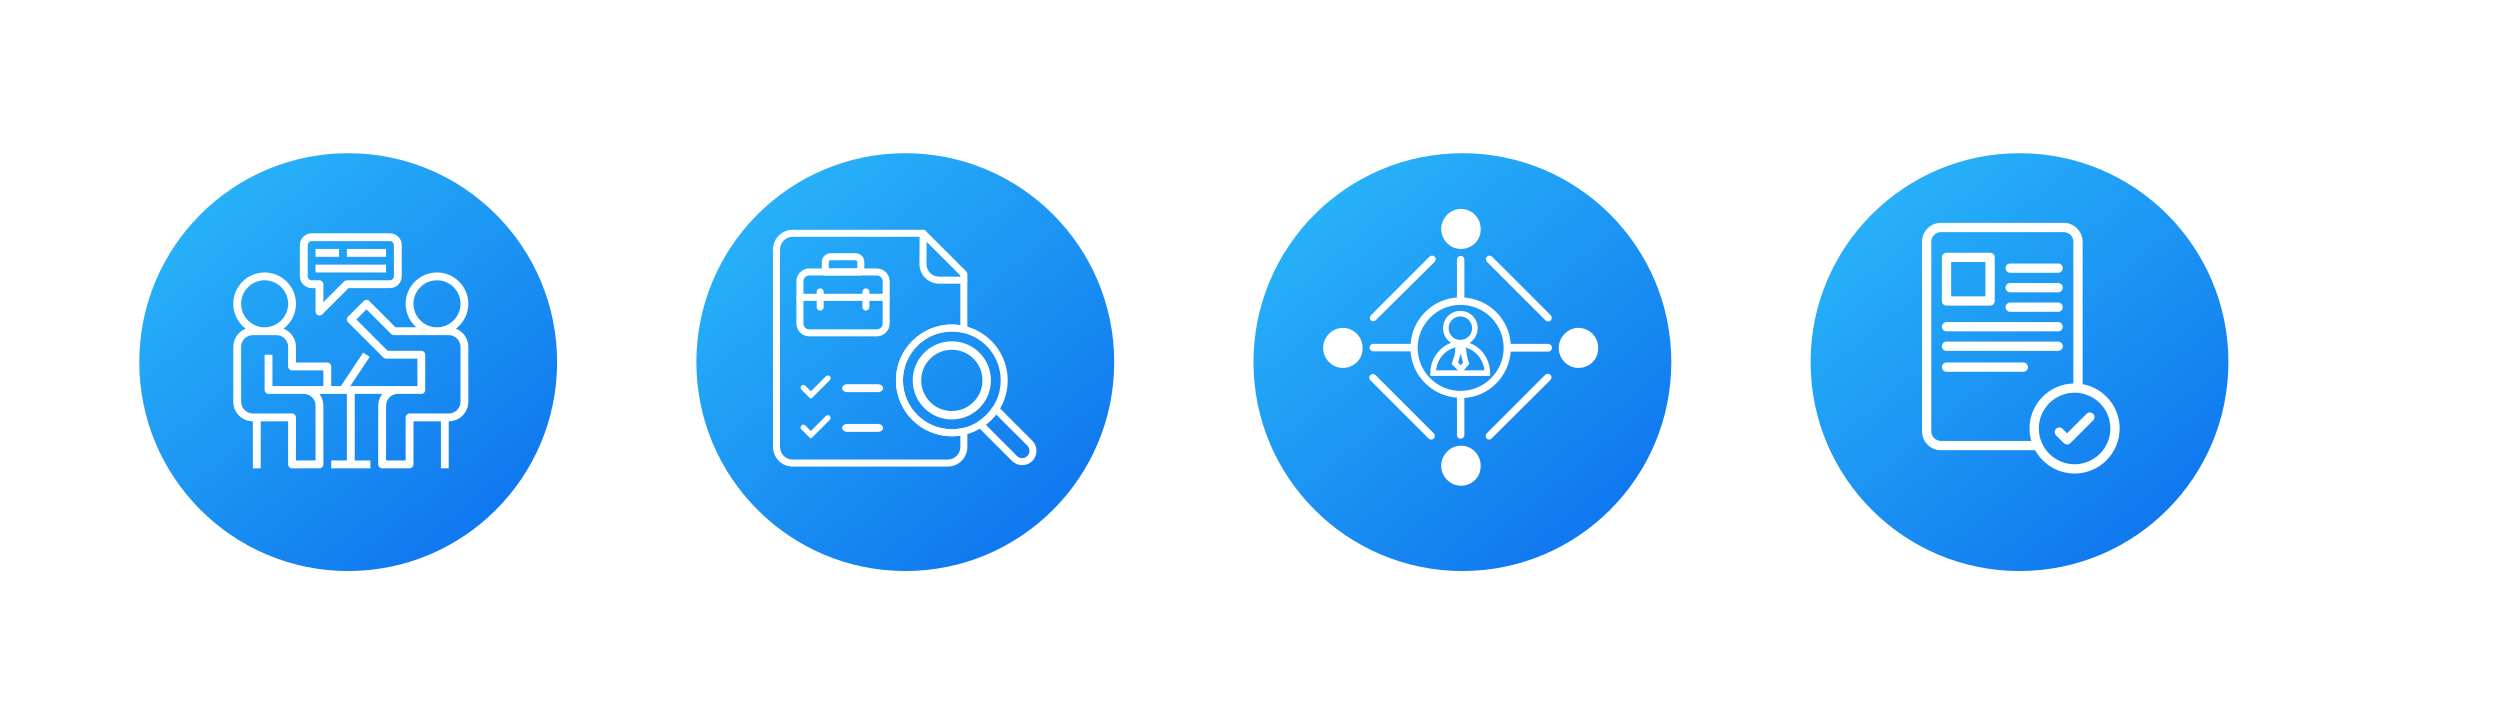 <svg width="359" height="102" viewBox="0 0 359 102" fill="none" xmlns="http://www.w3.org/2000/svg">
<g filter="url(#filter0_d)">
<circle cx="50" cy="50" r="30" fill="url(#paint0_linear)"/>
</g>
<path fill-rule="evenodd" clip-rule="evenodd" d="M67.25 43.625C67.25 41.144 65.231 39.125 62.75 39.125C60.269 39.125 58.25 41.144 58.25 43.625C58.25 44.969 58.846 46.175 59.783 47H56.795L53.023 43.227C52.803 43.007 52.447 43.007 52.227 43.227L49.977 45.477C49.757 45.697 49.757 46.053 49.977 46.273L55.04 51.335C55.145 51.441 55.288 51.5 55.438 51.5H59.938V55.438H57.125H50.301L53.093 51.25L52.157 50.626L48.949 55.438H47.562V52.625C47.562 52.314 47.311 52.062 47 52.062H42.5V49.812C42.5 48.627 41.76 47.615 40.719 47.202C41.799 46.38 42.5 45.084 42.5 43.625C42.5 41.144 40.481 39.125 38 39.125C35.519 39.125 33.5 41.144 33.5 43.625C33.5 45.084 34.201 46.38 35.281 47.202C34.24 47.615 33.5 48.627 33.5 49.812V57.688C33.5 59.238 34.762 60.5 36.312 60.5V67.25H37.438V60.5H41.375V66.688C41.375 66.999 41.626 67.25 41.938 67.25H45.875C46.186 67.25 46.438 66.999 46.438 66.688V58.25C46.438 57.617 46.228 57.033 45.874 56.562H46.438H47H49.812V66.125H47.562V67.25H53.188V66.125H50.938V56.562H54.89C54.532 57.034 54.312 57.614 54.312 58.25V66.688C54.312 66.999 54.564 67.25 54.875 67.25H58.812C59.124 67.25 59.375 66.999 59.375 66.688V60.5H63.312V67.25H64.438V60.5C65.988 60.5 67.25 59.238 67.25 57.688V49.812C67.25 48.627 66.51 47.615 65.469 47.202C66.549 46.38 67.25 45.084 67.25 43.625ZM59.375 43.625C59.375 41.764 60.889 40.25 62.75 40.25C64.611 40.25 66.125 41.764 66.125 43.625C66.125 45.486 64.611 47 62.75 47C60.889 47 59.375 45.486 59.375 43.625ZM38 40.25C36.139 40.25 34.625 41.764 34.625 43.625C34.625 45.486 36.139 47 38 47C39.861 47 41.375 45.486 41.375 43.625C41.375 41.764 39.861 40.25 38 40.25ZM39.125 55.438V50.938H38V56C38 56.311 38.251 56.562 38.562 56.562H43.625C44.555 56.562 45.312 57.32 45.312 58.25V66.125H42.5V59.938C42.5 59.626 42.249 59.375 41.938 59.375H36.312C35.382 59.375 34.625 58.618 34.625 57.688V49.812C34.625 48.882 35.382 48.125 36.312 48.125H39.688C40.618 48.125 41.375 48.882 41.375 49.812V52.625C41.375 52.936 41.626 53.188 41.938 53.188H46.438V55.438H39.125ZM66.125 49.812C66.125 48.882 65.368 48.125 64.438 48.125H56.562C56.413 48.125 56.27 48.066 56.165 47.96L52.625 44.42L51.17 45.875L55.67 50.375H60.5C60.811 50.375 61.062 50.626 61.062 50.938V56C61.062 56.311 60.811 56.562 60.5 56.562H57.125C56.195 56.562 55.438 57.32 55.438 58.25V66.125H58.25V59.938C58.25 59.626 58.501 59.375 58.812 59.375H64.438C65.368 59.375 66.125 58.618 66.125 57.688V49.812Z" fill="white"/>
<path fill-rule="evenodd" clip-rule="evenodd" d="M45.875 45.312C45.802 45.312 45.729 45.299 45.66 45.27C45.449 45.183 45.312 44.977 45.312 44.75V41.375H44.75C43.82 41.375 43.062 40.618 43.062 39.688V35.188C43.062 34.257 43.82 33.5 44.75 33.5H56C56.93 33.5 57.688 34.257 57.688 35.188V39.688C57.688 40.618 56.93 41.375 56 41.375H50.045L46.273 45.148C46.165 45.255 46.021 45.312 45.875 45.312ZM44.188 39.688C44.188 39.998 44.44 40.25 44.75 40.25H45.875C46.186 40.25 46.438 40.501 46.438 40.812V43.392L49.415 40.415C49.52 40.309 49.663 40.25 49.812 40.25H56C56.31 40.25 56.562 39.998 56.562 39.688V35.188C56.562 34.877 56.31 34.625 56 34.625H44.75C44.44 34.625 44.188 34.877 44.188 35.188V39.688Z" fill="white"/>
<rect x="45.312" y="35.75" width="3.375" height="1.125" fill="white"/>
<rect x="45.312" y="38" width="10.125" height="1.125" fill="white"/>
<rect x="49.812" y="35.75" width="5.625" height="1.125" fill="white"/>
<g filter="url(#filter1_d)">
<circle cx="130" cy="50" r="30" fill="url(#paint1_linear)"/>
</g>
<path d="M138.407 40.734H134.849C134.093 40.734 133.383 40.439 132.851 39.903C132.318 39.367 132.027 38.656 132.032 37.901L132.06 33.501C132.062 33.224 132.287 33 132.564 33C132.565 33 132.566 33 132.567 33C132.846 33.002 133.07 33.229 133.069 33.508L133.041 37.907C133.038 38.392 133.225 38.848 133.566 39.192C133.908 39.536 134.364 39.726 134.849 39.726H138.407C138.686 39.726 138.912 39.952 138.912 40.23C138.912 40.509 138.686 40.734 138.407 40.734Z" fill="white"/>
<path d="M126.06 56.315H121.681C121.264 56.315 120.925 56.06 120.925 55.745C120.925 55.43 121.264 55.175 121.681 55.175H126.06C126.478 55.175 126.817 55.43 126.817 55.745C126.817 56.06 126.478 56.315 126.06 56.315Z" fill="white"/>
<path d="M118.6 54.031C118.755 53.876 119.007 53.876 119.162 54.031V54.031C119.317 54.185 119.317 54.437 119.162 54.592L116.582 57.171C116.504 57.249 116.377 57.249 116.299 57.171L115.08 55.952C114.925 55.797 114.925 55.546 115.08 55.391V55.391C115.235 55.236 115.487 55.236 115.642 55.391L116.441 56.19L118.6 54.031Z" fill="white"/>
<path d="M126.06 62.015H121.681C121.264 62.015 120.925 61.76 120.925 61.445C120.925 61.13 121.264 60.875 121.681 60.875H126.06C126.478 60.875 126.817 61.13 126.817 61.445C126.817 61.76 126.478 62.015 126.06 62.015Z" fill="white"/>
<path d="M118.6 59.73C118.755 59.576 119.007 59.576 119.162 59.73V59.73C119.317 59.886 119.317 60.137 119.162 60.292L116.582 62.871C116.504 62.949 116.377 62.949 116.299 62.871L115.08 61.652C114.925 61.497 114.925 61.246 115.08 61.091V61.091C115.235 60.936 115.487 60.936 115.642 61.091L116.441 61.89L118.6 59.73Z" fill="white"/>
<path fill-rule="evenodd" clip-rule="evenodd" d="M116.213 48.301H125.909C126.929 48.301 127.759 47.471 127.759 46.451V40.398C127.759 39.378 126.929 38.549 125.909 38.549H116.213C115.193 38.549 114.363 39.378 114.363 40.398V46.451C114.363 47.471 115.193 48.301 116.213 48.301ZM115.372 40.398C115.372 39.935 115.749 39.557 116.213 39.557H125.909C126.373 39.557 126.75 39.935 126.75 40.398V46.451C126.75 46.915 126.373 47.292 125.909 47.292H116.213C115.749 47.292 115.372 46.915 115.372 46.451V40.398Z" fill="white"/>
<path fill-rule="evenodd" clip-rule="evenodd" d="M118.51 39.557H123.611C123.889 39.557 124.115 39.332 124.115 39.053V37.624C124.115 36.928 123.549 36.363 122.854 36.363H119.267C118.572 36.363 118.006 36.928 118.006 37.624V39.053C118.006 39.332 118.232 39.557 118.51 39.557ZM123.106 38.549H119.015V37.624C119.015 37.485 119.128 37.372 119.267 37.372H122.854C122.993 37.372 123.106 37.485 123.106 37.624V38.549Z" fill="white"/>
<path d="M127.254 43.2H114.868C114.589 43.2 114.363 42.975 114.363 42.696C114.363 42.417 114.589 42.192 114.868 42.192H127.254C127.533 42.192 127.759 42.417 127.759 42.696C127.759 42.975 127.533 43.2 127.254 43.2Z" fill="white"/>
<path d="M124.339 44.602C124.061 44.602 123.835 44.376 123.835 44.097V41.911C123.835 41.633 124.061 41.407 124.339 41.407C124.618 41.407 124.844 41.633 124.844 41.911V44.097C124.844 44.376 124.618 44.602 124.339 44.602Z" fill="white"/>
<path d="M117.782 44.602C117.503 44.602 117.277 44.376 117.277 44.097V41.911C117.277 41.633 117.503 41.407 117.782 41.407C118.06 41.407 118.286 41.633 118.286 41.911V44.097C118.286 44.376 118.06 44.602 117.782 44.602Z" fill="white"/>
<path fill-rule="evenodd" clip-rule="evenodd" d="M145.324 66.194C145.713 66.583 146.231 66.797 146.781 66.797C147.331 66.797 147.848 66.583 148.238 66.194C149.041 65.391 149.041 64.084 148.237 63.281L143.335 58.379C143.228 58.271 143.078 58.218 142.927 58.233C142.776 58.249 142.64 58.332 142.557 58.459C142.025 59.271 141.314 59.98 140.501 60.509C140.373 60.592 140.29 60.728 140.274 60.88C140.258 61.031 140.312 61.181 140.419 61.289L145.324 66.194ZM146.038 65.481L141.556 60.999C142.116 60.571 142.614 60.074 143.044 59.514L147.524 63.994C147.934 64.404 147.934 65.071 147.524 65.48C147.326 65.679 147.062 65.788 146.781 65.788C146.5 65.788 146.236 65.679 146.038 65.481Z" fill="white"/>
<path fill-rule="evenodd" clip-rule="evenodd" d="M113.816 67H136.095C137.648 67 138.912 65.737 138.912 64.184V61.944C138.912 61.79 138.841 61.644 138.72 61.548C138.599 61.453 138.442 61.418 138.292 61.453C137.765 61.577 137.223 61.64 136.681 61.64C132.812 61.64 129.664 58.492 129.664 54.623C129.664 50.754 132.812 47.607 136.681 47.607C137.224 47.607 137.766 47.669 138.292 47.793C138.441 47.828 138.599 47.793 138.72 47.697C138.841 47.602 138.911 47.456 138.911 47.302V39.347C138.911 39.214 138.858 39.085 138.764 38.991L132.921 33.148C132.826 33.053 132.698 33 132.564 33H113.816C112.263 33 111 34.263 111 35.816V64.184C111 65.737 112.263 67 113.816 67ZM112.009 35.816C112.009 34.82 112.82 34.009 113.816 34.009H132.355L137.903 39.556V46.691C137.499 46.629 137.09 46.598 136.681 46.598C132.256 46.598 128.655 50.198 128.655 54.623C128.655 59.048 132.256 62.649 136.681 62.649C137.09 62.649 137.499 62.617 137.903 62.555V64.184C137.903 65.18 137.092 65.991 136.095 65.991H113.816C112.82 65.991 112.009 65.18 112.009 64.184V35.816Z" fill="white"/>
<path fill-rule="evenodd" clip-rule="evenodd" d="M128.655 54.623C128.655 59.049 132.255 62.649 136.681 62.649C137.3 62.649 137.919 62.577 138.522 62.435C139.425 62.223 140.275 61.859 141.051 61.355C141.994 60.742 142.784 59.953 143.4 59.011C144.254 57.706 144.706 56.189 144.706 54.623C144.706 52.804 144.08 51.021 142.943 49.605C141.824 48.21 140.254 47.218 138.522 46.811C137.921 46.67 137.302 46.598 136.681 46.598C132.255 46.598 128.655 50.198 128.655 54.623ZM129.664 54.623C129.664 50.755 132.812 47.607 136.681 47.607C137.224 47.607 137.766 47.67 138.291 47.793C141.474 48.541 143.697 51.349 143.697 54.623C143.697 55.992 143.302 57.318 142.556 58.459C142.025 59.271 141.314 59.98 140.5 60.509C139.823 60.95 139.08 61.268 138.291 61.453C137.764 61.577 137.222 61.64 136.681 61.64C132.812 61.64 129.664 58.492 129.664 54.623Z" fill="white"/>
<path fill-rule="evenodd" clip-rule="evenodd" d="M131.068 54.623C131.068 57.718 133.586 60.236 136.681 60.236C137.113 60.236 137.547 60.185 137.969 60.086C138.6 59.938 139.195 59.684 139.737 59.331C140.397 58.902 140.95 58.35 141.38 57.692C141.978 56.779 142.293 55.718 142.293 54.623C142.293 52.005 140.515 49.758 137.969 49.16C137.548 49.061 137.115 49.011 136.681 49.011C133.586 49.011 131.068 51.529 131.068 54.623ZM132.283 54.623C132.283 52.198 134.256 50.225 136.681 50.225C137.021 50.225 137.361 50.264 137.691 50.342C139.686 50.81 141.079 52.571 141.079 54.623C141.079 55.481 140.832 56.312 140.364 57.027C140.031 57.536 139.585 57.981 139.075 58.313C138.651 58.589 138.185 58.788 137.691 58.904C137.36 58.982 137.02 59.021 136.681 59.021C134.256 59.021 132.283 57.048 132.283 54.623Z" fill="white"/>
<g filter="url(#filter2_d)">
<circle cx="210" cy="50" r="30" fill="url(#paint2_linear)"/>
</g>
<path d="M226.666 52.833C225.125 52.833 223.833 51.542 223.833 49.958C223.833 48.417 225.125 47.083 226.666 47.083C228.25 47.083 229.5 48.375 229.5 49.958C229.541 51.583 228.25 52.833 226.666 52.833Z" fill="white"/>
<path d="M212.625 32.875C212.625 31.292 211.375 30 209.791 30C208.25 30 206.958 31.333 206.958 32.875C206.958 34.458 208.25 35.75 209.791 35.75C211.375 35.75 212.666 34.5 212.625 32.875Z" fill="white"/>
<path d="M212.625 66.875C212.625 65.292 211.375 64 209.791 64C208.25 64 206.958 65.333 206.958 66.875C206.958 68.458 208.25 69.75 209.791 69.75C211.375 69.75 212.666 68.5 212.625 66.875Z" fill="white"/>
<path d="M195.667 49.958C195.667 48.375 194.417 47.083 192.833 47.083C191.292 47.083 190 48.417 190 49.958C190 51.542 191.292 52.833 192.833 52.833C194.417 52.833 195.708 51.583 195.667 49.958Z" fill="white"/>
<path fill-rule="evenodd" clip-rule="evenodd" d="M222.333 50.292C222.542 50.292 222.667 50.125 222.667 49.958C222.667 49.75 222.542 49.625 222.375 49.583H216.75C216.625 46 213.708 43.083 210.083 42.917V37.292C210.083 37.083 209.958 36.958 209.75 36.958C209.542 36.958 209.417 37.125 209.417 37.292V42.917C205.833 43.042 202.917 45.958 202.75 49.583H197.208C197 49.583 196.875 49.75 196.875 49.917C196.875 50.125 197.042 50.25 197.208 50.25H202.75C202.875 53.833 205.792 56.75 209.417 56.917V62.458C209.417 62.667 209.542 62.792 209.75 62.792C209.958 62.792 210.083 62.625 210.083 62.458V56.958C213.667 56.833 216.583 53.917 216.75 50.292H222.333ZM209.75 43.583C213.25 43.583 216.125 46.417 216.125 49.958C216.125 53.458 213.25 56.333 209.75 56.333C206.25 56.333 203.375 53.5 203.375 49.958C203.375 46.458 206.208 43.583 209.75 43.583Z" fill="white"/>
<path d="M222.375 49.583L222.424 49.389L222.4 49.383H222.375V49.583ZM216.75 49.583L216.55 49.59L216.557 49.783H216.75V49.583ZM210.083 42.917H209.883V43.108L210.074 43.116L210.083 42.917ZM209.417 42.917L209.424 43.117L209.617 43.11V42.917H209.417ZM202.75 49.583V49.783H202.941L202.95 49.592L202.75 49.583ZM202.75 50.25L202.95 50.243L202.943 50.05H202.75V50.25ZM209.417 56.917H209.617V56.726L209.426 56.717L209.417 56.917ZM210.083 56.958L210.076 56.758L209.883 56.765V56.958H210.083ZM216.75 50.292V50.092H216.559L216.55 50.282L216.75 50.292ZM222.467 49.958C222.467 49.993 222.453 50.028 222.431 50.052C222.411 50.074 222.38 50.092 222.333 50.092V50.492C222.668 50.492 222.867 50.219 222.867 49.958H222.467ZM222.326 49.777C222.376 49.79 222.409 49.812 222.43 49.836C222.449 49.859 222.467 49.896 222.467 49.958H222.867C222.867 49.812 222.822 49.682 222.737 49.58C222.653 49.48 222.541 49.419 222.424 49.389L222.326 49.777ZM216.75 49.783H222.375V49.383H216.75V49.783ZM210.074 43.116C213.597 43.278 216.429 46.113 216.55 49.59L216.95 49.576C216.821 45.887 213.82 42.888 210.093 42.717L210.074 43.116ZM209.883 37.292V42.917H210.283V37.292H209.883ZM209.75 37.158C209.814 37.158 209.842 37.177 209.853 37.188C209.865 37.2 209.883 37.227 209.883 37.292H210.283C210.283 37.147 210.239 37.008 210.136 36.905C210.033 36.802 209.894 36.758 209.75 36.758V37.158ZM209.617 37.292C209.617 37.257 209.63 37.222 209.653 37.198C209.673 37.176 209.703 37.158 209.75 37.158V36.758C209.415 36.758 209.217 37.031 209.217 37.292H209.617ZM209.617 42.917V37.292H209.217V42.917H209.617ZM202.95 49.592C203.112 46.069 205.946 43.238 209.424 43.117L209.41 42.717C205.72 42.845 202.722 45.847 202.55 49.574L202.95 49.592ZM197.208 49.783H202.75V49.383H197.208V49.783ZM197.075 49.917C197.075 49.882 197.088 49.847 197.111 49.823C197.131 49.801 197.161 49.783 197.208 49.783V49.383C196.874 49.383 196.675 49.656 196.675 49.917H197.075ZM197.208 50.05C197.174 50.05 197.139 50.036 197.114 50.014C197.092 49.994 197.075 49.964 197.075 49.917H196.675C196.675 50.251 196.948 50.45 197.208 50.45V50.05ZM202.75 50.05H197.208V50.45H202.75V50.05ZM209.426 56.717C205.903 56.555 203.071 53.72 202.95 50.243L202.55 50.257C202.679 53.946 205.68 56.945 209.407 57.116L209.426 56.717ZM209.617 62.458V56.917H209.217V62.458H209.617ZM209.75 62.592C209.686 62.592 209.658 62.573 209.647 62.562C209.635 62.55 209.617 62.522 209.617 62.458H209.217C209.217 62.602 209.261 62.741 209.364 62.844C209.467 62.947 209.606 62.992 209.75 62.992V62.592ZM209.883 62.458C209.883 62.493 209.87 62.528 209.847 62.552C209.827 62.574 209.797 62.592 209.75 62.592V62.992C210.085 62.992 210.283 62.719 210.283 62.458H209.883ZM209.883 56.958V62.458H210.283V56.958H209.883ZM216.55 50.282C216.388 53.805 213.554 56.637 210.076 56.758L210.09 57.158C213.78 57.029 216.778 54.028 216.95 50.301L216.55 50.282ZM222.333 50.092H216.75V50.492H222.333V50.092ZM216.325 49.958C216.325 46.305 213.36 43.383 209.75 43.383V43.783C213.14 43.783 215.925 46.528 215.925 49.958H216.325ZM209.75 56.533C213.36 56.533 216.325 53.569 216.325 49.958H215.925C215.925 53.348 213.14 56.133 209.75 56.133V56.533ZM203.175 49.958C203.175 53.611 206.14 56.533 209.75 56.533V56.133C206.36 56.133 203.575 53.389 203.575 49.958H203.175ZM209.75 43.383C206.097 43.383 203.175 46.349 203.175 49.958H203.575C203.575 46.568 206.32 43.783 209.75 43.783V43.383Z" fill="white"/>
<path d="M213.625 62.833V62.833C213.5 62.708 213.5 62.5 213.625 62.375L222.042 53.958C222.167 53.833 222.375 53.833 222.5 53.958V53.958C222.625 54.083 222.625 54.292 222.5 54.417L214.042 62.833C213.917 62.958 213.75 62.958 213.625 62.833Z" fill="white" stroke="white" stroke-width="0.4"/>
<path d="M196.917 54V54C197.042 53.875 197.25 53.875 197.375 54L205.75 62.375C205.875 62.5 205.875 62.708 205.75 62.833V62.833C205.625 62.958 205.417 62.958 205.292 62.833L196.917 54.458C196.792 54.333 196.792 54.125 196.917 54Z" fill="white" stroke="white" stroke-width="0.4"/>
<path d="M214.125 37L222.542 45.417C222.667 45.542 222.667 45.75 222.542 45.875V45.875C222.417 46 222.209 46 222.084 45.875L213.667 37.458C213.542 37.333 213.542 37.125 213.667 37V37C213.792 36.875 214 36.875 214.125 37Z" fill="white" stroke="white" stroke-width="0.4"/>
<path d="M197 45.417L205.417 37C205.542 36.875 205.75 36.875 205.875 37V37C206 37.125 206 37.333 205.875 37.458L197.417 45.833C197.292 45.958 197.083 45.958 196.958 45.833V45.833C196.875 45.75 196.875 45.542 197 45.417Z" fill="white" stroke="white" stroke-width="0.4"/>
<path fill-rule="evenodd" clip-rule="evenodd" d="M207.225 47.125C207.225 45.737 208.32 44.642 209.708 44.642C211.096 44.642 212.191 45.737 212.191 47.125C212.191 48.513 211.096 49.608 209.708 49.608C208.32 49.608 207.225 48.513 207.225 47.125ZM211.391 47.125C211.391 46.179 210.654 45.442 209.708 45.442C208.762 45.442 208.025 46.179 208.025 47.125C208.025 48.071 208.762 48.808 209.708 48.808C210.654 48.808 211.391 48.071 211.391 47.125Z" fill="white"/>
<path fill-rule="evenodd" clip-rule="evenodd" d="M209.558 49.012L209.558 48.974L209.796 48.997L209.9 48.992V49.008L209.999 49.019C212.186 49.242 213.875 51.102 213.978 53.363L213.983 53.583V53.983H205.392V53.583C205.392 51.181 207.206 49.157 209.475 49.017L209.558 49.012ZM208.929 50.358L209.022 49.887L208.984 49.895C207.577 50.224 206.465 51.469 206.235 52.998L206.212 53.183H213.163L213.139 52.989C212.914 51.502 211.86 50.294 210.475 49.918L210.441 49.909L210.554 50.358H208.929Z" fill="white"/>
<path fill-rule="evenodd" clip-rule="evenodd" d="M209.032 50.1H210.52L210.564 50.45C210.6 50.743 210.65 51.023 210.71 51.289L210.777 51.566L210.839 51.791L210.894 51.962L210.999 52.248L209.814 53.63L208.45 52.266L208.544 52.023C208.75 51.485 208.904 50.932 208.98 50.439L209.032 50.1ZM209.868 51.169L209.82 50.9H209.709L209.63 51.246C209.571 51.48 209.5 51.718 209.419 51.955L209.379 52.063L209.769 52.453L210.09 52.077L210.004 51.773L209.929 51.464L209.868 51.169Z" fill="white"/>
<g filter="url(#filter3_d)">
<circle cx="290" cy="50" r="30" fill="url(#paint3_linear)"/>
</g>
<path fill-rule="evenodd" clip-rule="evenodd" d="M276 61.932C276 63.43 277.219 64.649 278.717 64.649H292.245C293.349 66.645 295.474 68 297.911 68C301.479 68 304.383 65.097 304.383 61.528C304.383 58.354 302.083 55.711 299.064 55.165V34.718C299.064 33.219 297.848 32 296.354 32H278.717C277.219 32 276 33.219 276 34.718V61.932ZM303.049 61.528C303.049 64.362 300.744 66.667 297.911 66.667C295.077 66.667 292.773 64.362 292.773 61.528C292.773 58.695 295.077 56.39 297.911 56.39C300.744 56.39 303.049 58.695 303.049 61.528ZM278.717 33.333C277.954 33.333 277.333 33.954 277.333 34.718V61.932C277.333 62.695 277.954 63.316 278.717 63.316H291.696C291.532 62.747 291.439 62.149 291.439 61.528C291.439 58.02 294.246 55.162 297.73 55.066V34.718C297.73 33.954 297.113 33.333 296.354 33.333H278.717Z" fill="white"/>
<path fill-rule="evenodd" clip-rule="evenodd" d="M285.776 43.886H279.517C279.149 43.886 278.851 43.587 278.851 43.219V36.959C278.851 36.591 279.149 36.293 279.517 36.293H285.776C286.145 36.293 286.443 36.591 286.443 36.959V43.219C286.443 43.587 286.145 43.886 285.776 43.886ZM285.11 37.626H280.184V42.552H285.11V37.626Z" fill="white"/>
<path d="M288.662 39.172H295.549C295.918 39.172 296.216 38.874 296.216 38.505C296.216 38.137 295.918 37.839 295.549 37.839H288.662C288.293 37.839 287.995 38.137 287.995 38.505C287.995 38.874 288.293 39.172 288.662 39.172Z" fill="white"/>
<path d="M288.662 41.976H295.549C295.918 41.976 296.216 41.677 296.216 41.309C296.216 40.941 295.918 40.642 295.549 40.642H288.662C288.293 40.642 287.995 40.941 287.995 41.309C287.995 41.677 288.293 41.976 288.662 41.976Z" fill="white"/>
<path d="M288.662 44.779H295.549C295.918 44.779 296.216 44.48 296.216 44.112C296.216 43.744 295.918 43.446 295.549 43.446H288.662C288.293 43.446 287.995 43.744 287.995 44.112C287.995 44.48 288.293 44.779 288.662 44.779Z" fill="white"/>
<path d="M279.517 47.582H295.55C295.918 47.582 296.216 47.284 296.216 46.916C296.216 46.547 295.918 46.249 295.55 46.249H279.517C279.149 46.249 278.851 46.547 278.851 46.916C278.851 47.284 279.149 47.582 279.517 47.582Z" fill="white"/>
<path d="M279.517 50.386H295.55C295.918 50.386 296.216 50.087 296.216 49.719C296.216 49.351 295.918 49.053 295.55 49.053H279.517C279.149 49.053 278.851 49.351 278.851 49.719C278.851 50.087 279.149 50.386 279.517 50.386Z" fill="white"/>
<path d="M279.517 53.386H290.55C290.918 53.386 291.216 53.087 291.216 52.719C291.216 52.351 290.918 52.053 290.55 52.053H279.517C279.149 52.053 278.851 52.351 278.851 52.719C278.851 53.087 279.149 53.386 279.517 53.386Z" fill="white"/>
<path d="M296.191 61.576C295.93 61.316 295.508 61.316 295.248 61.576C294.988 61.836 294.988 62.258 295.248 62.519L296.363 63.634C296.488 63.759 296.658 63.829 296.835 63.829C297.012 63.829 297.181 63.759 297.306 63.634L300.574 60.365C300.835 60.105 300.835 59.683 300.574 59.423C300.314 59.162 299.892 59.162 299.632 59.423L296.835 62.22L296.191 61.576Z" fill="white"/>
<defs>
<filter id="filter0_d" x="12" y="14" width="76" height="76" filterUnits="userSpaceOnUse" color-interpolation-filters="sRGB">
<feFlood flood-opacity="0" result="BackgroundImageFix"/>
<feColorMatrix in="SourceAlpha" type="matrix" values="0 0 0 0 0 0 0 0 0 0 0 0 0 0 0 0 0 0 127 0"/>
<feOffset dy="2"/>
<feGaussianBlur stdDeviation="4"/>
<feColorMatrix type="matrix" values="0 0 0 0 0 0 0 0 0 0 0 0 0 0 0 0 0 0 0.1 0"/>
<feBlend mode="normal" in2="BackgroundImageFix" result="effect1_dropShadow"/>
<feBlend mode="normal" in="SourceGraphic" in2="effect1_dropShadow" result="shape"/>
</filter>
<filter id="filter1_d" x="92" y="14" width="76" height="76" filterUnits="userSpaceOnUse" color-interpolation-filters="sRGB">
<feFlood flood-opacity="0" result="BackgroundImageFix"/>
<feColorMatrix in="SourceAlpha" type="matrix" values="0 0 0 0 0 0 0 0 0 0 0 0 0 0 0 0 0 0 127 0"/>
<feOffset dy="2"/>
<feGaussianBlur stdDeviation="4"/>
<feColorMatrix type="matrix" values="0 0 0 0 0 0 0 0 0 0 0 0 0 0 0 0 0 0 0.1 0"/>
<feBlend mode="normal" in2="BackgroundImageFix" result="effect1_dropShadow"/>
<feBlend mode="normal" in="SourceGraphic" in2="effect1_dropShadow" result="shape"/>
</filter>
<filter id="filter2_d" x="172" y="14" width="76" height="76" filterUnits="userSpaceOnUse" color-interpolation-filters="sRGB">
<feFlood flood-opacity="0" result="BackgroundImageFix"/>
<feColorMatrix in="SourceAlpha" type="matrix" values="0 0 0 0 0 0 0 0 0 0 0 0 0 0 0 0 0 0 127 0"/>
<feOffset dy="2"/>
<feGaussianBlur stdDeviation="4"/>
<feColorMatrix type="matrix" values="0 0 0 0 0 0 0 0 0 0 0 0 0 0 0 0 0 0 0.1 0"/>
<feBlend mode="normal" in2="BackgroundImageFix" result="effect1_dropShadow"/>
<feBlend mode="normal" in="SourceGraphic" in2="effect1_dropShadow" result="shape"/>
</filter>
<filter id="filter3_d" x="252" y="14" width="76" height="76" filterUnits="userSpaceOnUse" color-interpolation-filters="sRGB">
<feFlood flood-opacity="0" result="BackgroundImageFix"/>
<feColorMatrix in="SourceAlpha" type="matrix" values="0 0 0 0 0 0 0 0 0 0 0 0 0 0 0 0 0 0 127 0"/>
<feOffset dy="2"/>
<feGaussianBlur stdDeviation="4"/>
<feColorMatrix type="matrix" values="0 0 0 0 0 0 0 0 0 0 0 0 0 0 0 0 0 0 0.1 0"/>
<feBlend mode="normal" in2="BackgroundImageFix" result="effect1_dropShadow"/>
<feBlend mode="normal" in="SourceGraphic" in2="effect1_dropShadow" result="shape"/>
</filter>
<linearGradient id="paint0_linear" x1="6.716" y1="46.598" x2="43.821" y2="91.506" gradientUnits="userSpaceOnUse">
<stop stop-color="#27B1F8"/>
<stop offset="1" stop-color="#1179EF"/>
</linearGradient>
<linearGradient id="paint1_linear" x1="86.716" y1="46.598" x2="123.821" y2="91.506" gradientUnits="userSpaceOnUse">
<stop stop-color="#27B1F8"/>
<stop offset="1" stop-color="#1179EF"/>
</linearGradient>
<linearGradient id="paint2_linear" x1="166.716" y1="46.598" x2="203.821" y2="91.506" gradientUnits="userSpaceOnUse">
<stop stop-color="#27B1F8"/>
<stop offset="1" stop-color="#1179EF"/>
</linearGradient>
<linearGradient id="paint3_linear" x1="246.716" y1="46.598" x2="283.821" y2="91.506" gradientUnits="userSpaceOnUse">
<stop stop-color="#27B1F8"/>
<stop offset="1" stop-color="#1179EF"/>
</linearGradient>
</defs>
</svg>
